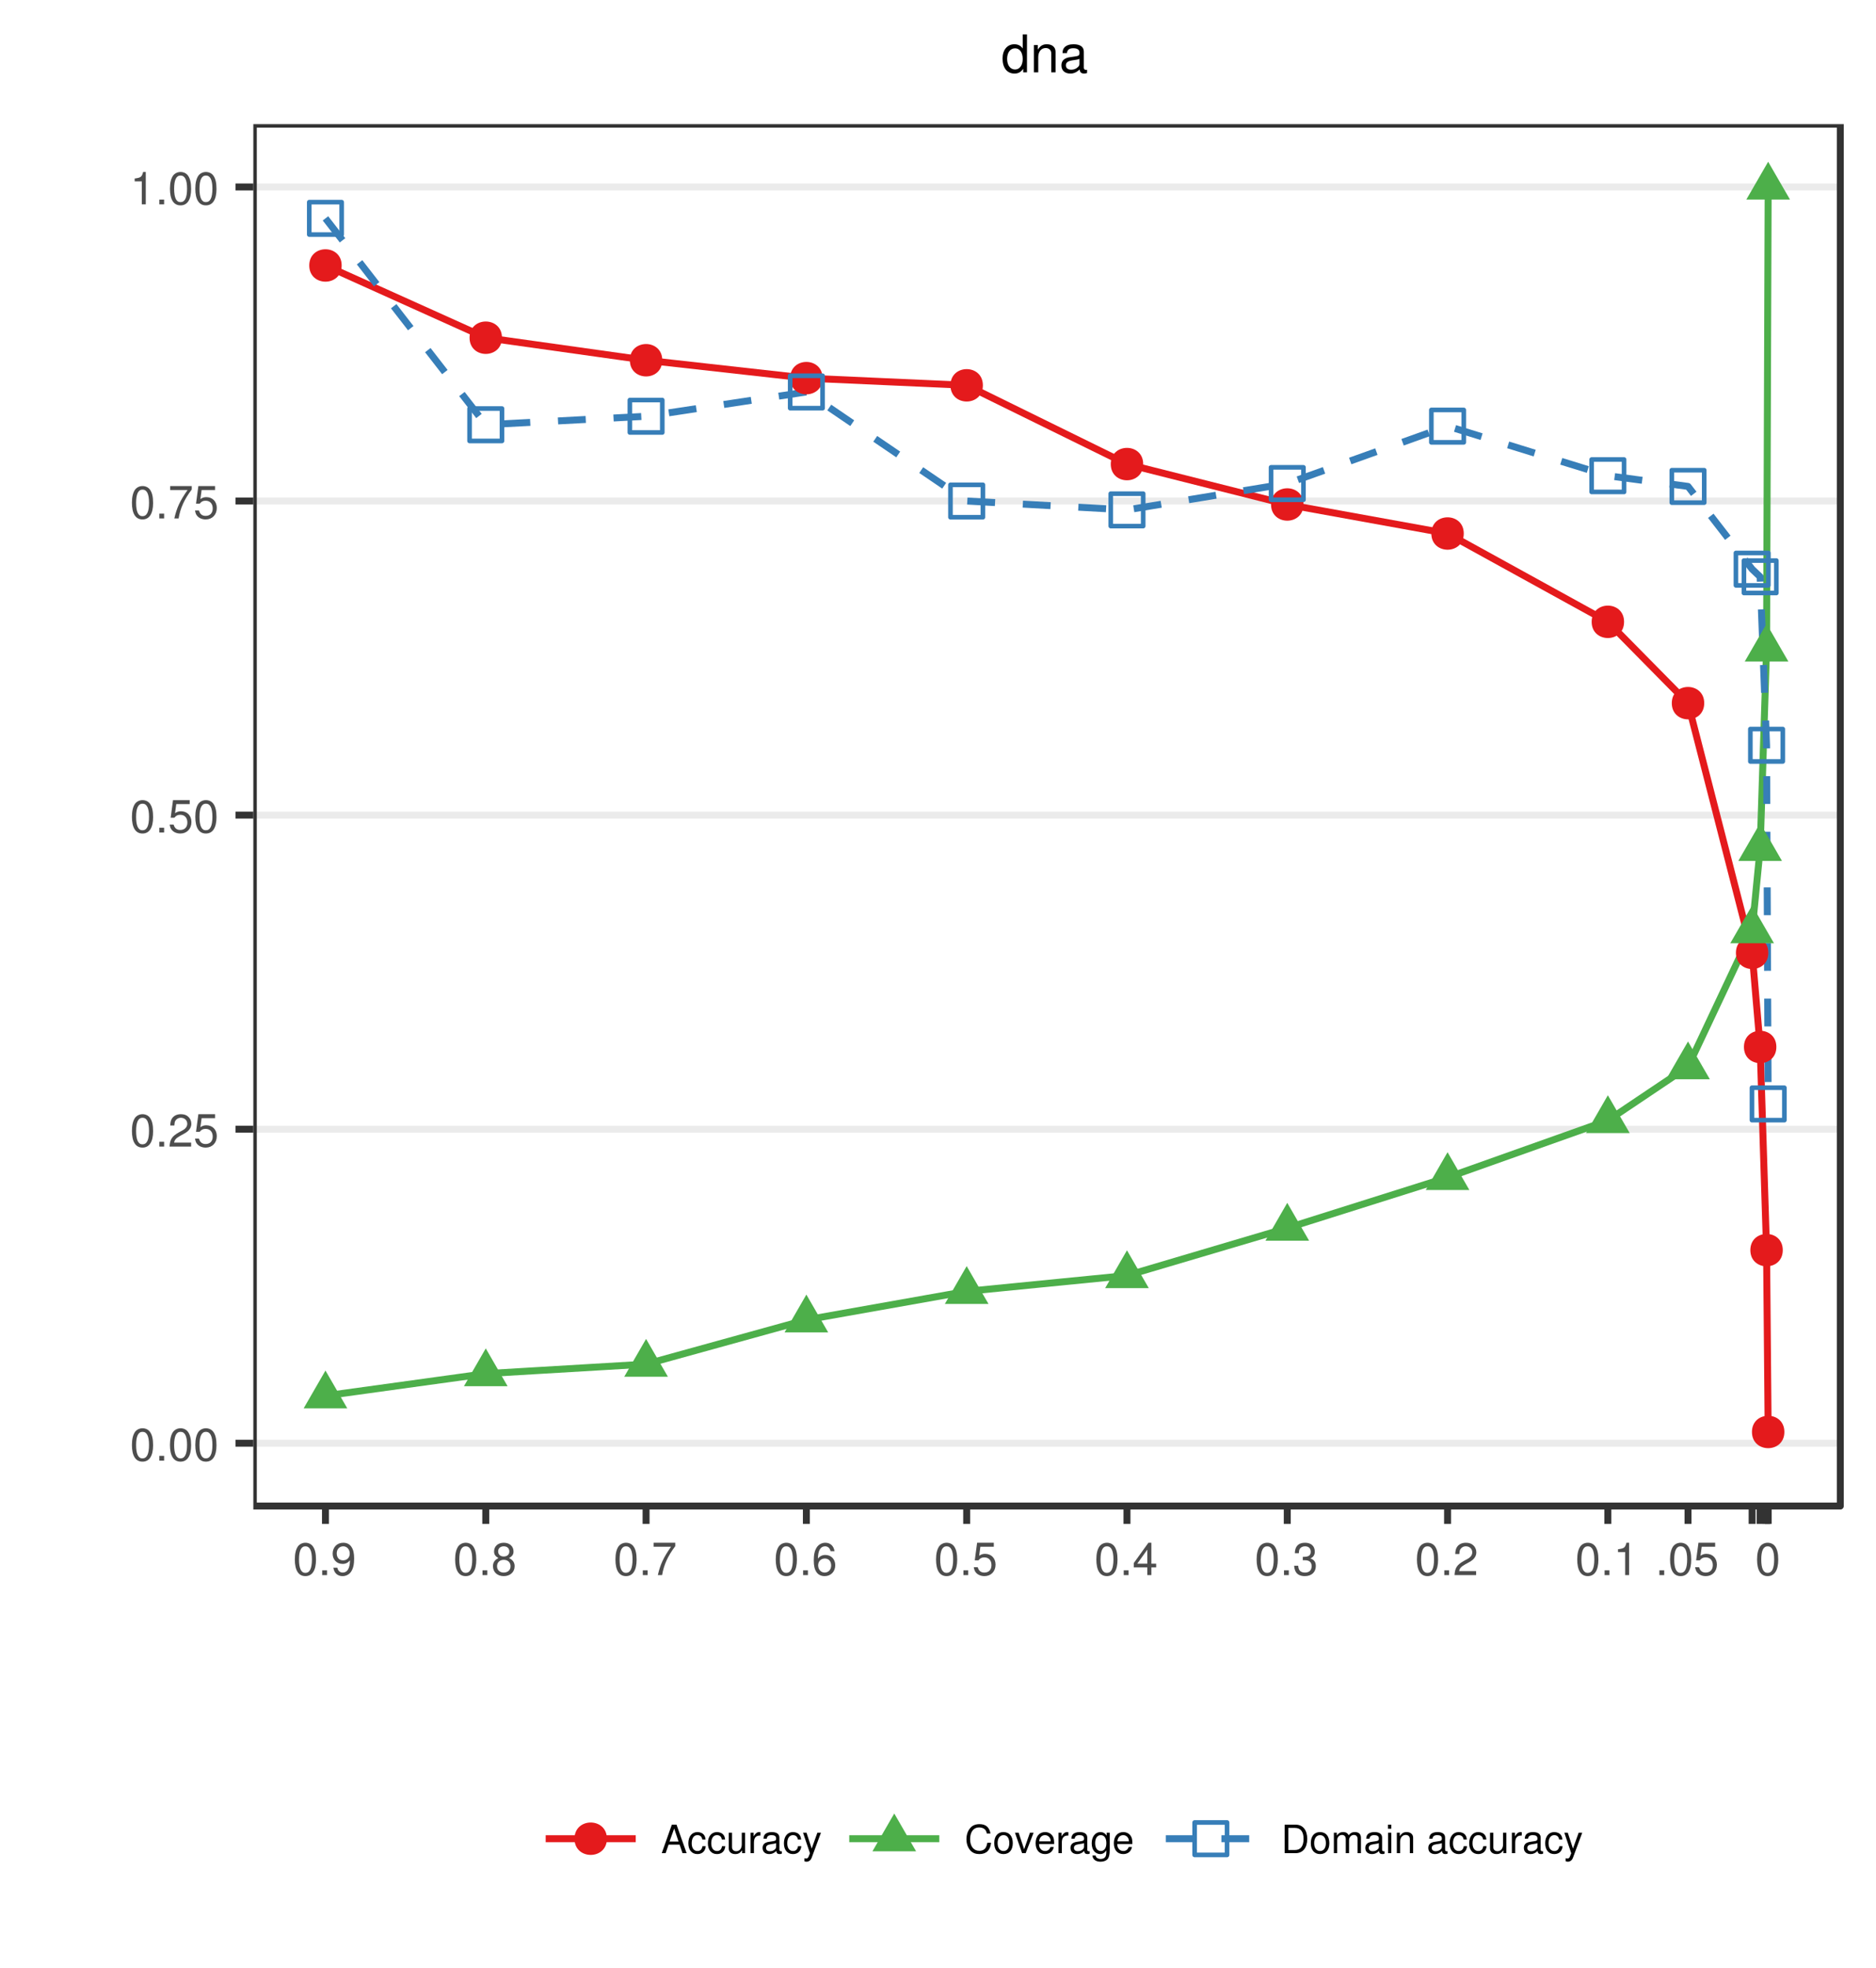<?xml version="1.0" encoding="UTF-8"?>
<svg xmlns="http://www.w3.org/2000/svg" xmlns:xlink="http://www.w3.org/1999/xlink" width="288pt" height="302pt" viewBox="0 0 288 302" version="1.1">
<defs>
<g>
<symbol overflow="visible" id="glyph0-0">
<path style="stroke:none;" d=""/>
</symbol>
<symbol overflow="visible" id="glyph0-1">
<path style="stroke:none;" d="M 1.922 -4.969 C 1.469 -4.969 1.047 -4.766 0.781 -4.422 C 0.469 -3.984 0.297 -3.312 0.297 -2.406 C 0.297 -0.734 0.859 0.156 1.922 0.156 C 2.969 0.156 3.547 -0.734 3.547 -2.359 C 3.547 -3.328 3.391 -3.969 3.062 -4.422 C 2.812 -4.766 2.391 -4.969 1.922 -4.969 Z M 1.922 -4.422 C 2.594 -4.422 2.922 -3.75 2.922 -2.422 C 2.922 -1.016 2.594 -0.344 1.906 -0.344 C 1.266 -0.344 0.938 -1.031 0.938 -2.391 C 0.938 -3.75 1.266 -4.422 1.922 -4.422 Z M 1.922 -4.422 "/>
</symbol>
<symbol overflow="visible" id="glyph0-2">
<path style="stroke:none;" d="M 1.344 -0.734 L 0.609 -0.734 L 0.609 0 L 1.344 0 Z M 1.344 -0.734 "/>
</symbol>
<symbol overflow="visible" id="glyph0-3">
<path style="stroke:none;" d="M 3.547 -0.609 L 0.938 -0.609 C 1 -1.016 1.219 -1.281 1.828 -1.625 L 2.531 -2.016 C 3.219 -2.391 3.578 -2.891 3.578 -3.5 C 3.578 -3.922 3.406 -4.312 3.109 -4.578 C 2.828 -4.844 2.453 -4.969 1.984 -4.969 C 1.359 -4.969 0.891 -4.734 0.609 -4.312 C 0.438 -4.047 0.359 -3.75 0.344 -3.234 L 0.969 -3.234 C 0.984 -3.578 1.031 -3.781 1.109 -3.938 C 1.281 -4.234 1.594 -4.422 1.969 -4.422 C 2.531 -4.422 2.953 -4.031 2.953 -3.5 C 2.953 -3.094 2.719 -2.766 2.281 -2.516 L 1.625 -2.156 C 0.594 -1.562 0.297 -1.094 0.234 0 L 3.547 0 Z M 3.547 -0.609 "/>
</symbol>
<symbol overflow="visible" id="glyph0-4">
<path style="stroke:none;" d="M 3.328 -4.969 L 0.766 -4.969 L 0.406 -2.266 L 0.969 -2.266 C 1.25 -2.609 1.484 -2.719 1.875 -2.719 C 2.547 -2.719 2.969 -2.266 2.969 -1.531 C 2.969 -0.812 2.547 -0.391 1.875 -0.391 C 1.344 -0.391 1.016 -0.656 0.859 -1.219 L 0.25 -1.219 C 0.328 -0.812 0.406 -0.609 0.547 -0.438 C 0.828 -0.062 1.328 0.156 1.891 0.156 C 2.891 0.156 3.594 -0.562 3.594 -1.609 C 3.594 -2.594 2.938 -3.266 1.984 -3.266 C 1.641 -3.266 1.359 -3.172 1.078 -2.969 L 1.266 -4.359 L 3.328 -4.359 Z M 3.328 -4.969 "/>
</symbol>
<symbol overflow="visible" id="glyph0-5">
<path style="stroke:none;" d="M 3.641 -4.969 L 0.328 -4.969 L 0.328 -4.359 L 3 -4.359 C 1.812 -2.672 1.344 -1.625 0.969 0 L 1.625 0 C 1.891 -1.594 2.516 -2.953 3.641 -4.438 Z M 3.641 -4.969 "/>
</symbol>
<symbol overflow="visible" id="glyph0-6">
<path style="stroke:none;" d="M 1.812 -3.531 L 1.812 0 L 2.422 0 L 2.422 -4.969 L 2.016 -4.969 C 1.812 -4.203 1.672 -4.094 0.719 -3.969 L 0.719 -3.531 Z M 1.812 -3.531 "/>
</symbol>
<symbol overflow="visible" id="glyph0-7">
<path style="stroke:none;" d="M 0.375 -1.141 C 0.484 -0.328 1.016 0.156 1.781 0.156 C 2.328 0.156 2.828 -0.109 3.109 -0.547 C 3.422 -1.031 3.562 -1.641 3.562 -2.547 C 3.562 -3.375 3.438 -3.906 3.141 -4.344 C 2.875 -4.75 2.438 -4.969 1.891 -4.969 C 0.938 -4.969 0.266 -4.266 0.266 -3.297 C 0.266 -2.359 0.891 -1.719 1.797 -1.719 C 2.266 -1.719 2.609 -1.891 2.922 -2.266 C 2.922 -1.062 2.531 -0.391 1.812 -0.391 C 1.391 -0.391 1.078 -0.656 0.984 -1.141 Z M 1.891 -4.422 C 2.453 -4.422 2.891 -3.953 2.891 -3.297 C 2.891 -2.688 2.469 -2.266 1.859 -2.266 C 1.266 -2.266 0.891 -2.672 0.891 -3.344 C 0.891 -3.969 1.312 -4.422 1.891 -4.422 Z M 1.891 -4.422 "/>
</symbol>
<symbol overflow="visible" id="glyph0-8">
<path style="stroke:none;" d="M 2.734 -2.609 C 3.25 -2.922 3.422 -3.172 3.422 -3.641 C 3.422 -4.422 2.812 -4.969 1.922 -4.969 C 1.047 -4.969 0.438 -4.422 0.438 -3.641 C 0.438 -3.172 0.609 -2.922 1.109 -2.609 C 0.531 -2.344 0.266 -1.922 0.266 -1.375 C 0.266 -0.469 0.938 0.156 1.922 0.156 C 2.906 0.156 3.594 -0.469 3.594 -1.375 C 3.594 -1.922 3.312 -2.344 2.734 -2.609 Z M 1.922 -4.422 C 2.453 -4.422 2.781 -4.109 2.781 -3.625 C 2.781 -3.156 2.438 -2.859 1.922 -2.859 C 1.406 -2.859 1.062 -3.156 1.062 -3.641 C 1.062 -4.109 1.406 -4.422 1.922 -4.422 Z M 1.922 -2.344 C 2.547 -2.344 2.969 -1.953 2.969 -1.359 C 2.969 -0.781 2.547 -0.391 1.906 -0.391 C 1.312 -0.391 0.891 -0.781 0.891 -1.359 C 0.891 -1.953 1.312 -2.344 1.922 -2.344 Z M 1.922 -2.344 "/>
</symbol>
<symbol overflow="visible" id="glyph0-9">
<path style="stroke:none;" d="M 3.484 -3.672 C 3.359 -4.484 2.828 -4.969 2.078 -4.969 C 1.531 -4.969 1.047 -4.703 0.75 -4.25 C 0.438 -3.766 0.297 -3.156 0.297 -2.266 C 0.297 -1.422 0.422 -0.891 0.719 -0.453 C 0.984 -0.062 1.422 0.156 1.969 0.156 C 2.906 0.156 3.594 -0.531 3.594 -1.516 C 3.594 -2.438 2.969 -3.094 2.078 -3.094 C 1.578 -3.094 1.203 -2.891 0.938 -2.531 C 0.938 -3.75 1.328 -4.422 2.031 -4.422 C 2.469 -4.422 2.766 -4.141 2.875 -3.672 Z M 2 -2.547 C 2.594 -2.547 2.969 -2.125 2.969 -1.469 C 2.969 -0.844 2.547 -0.391 1.969 -0.391 C 1.406 -0.391 0.969 -0.859 0.969 -1.5 C 0.969 -2.109 1.391 -2.547 2 -2.547 Z M 2 -2.547 "/>
</symbol>
<symbol overflow="visible" id="glyph0-10">
<path style="stroke:none;" d="M 2.281 -1.188 L 2.281 0 L 2.906 0 L 2.906 -1.188 L 3.641 -1.188 L 3.641 -1.75 L 2.906 -1.75 L 2.906 -4.969 L 2.453 -4.969 L 0.203 -1.844 L 0.203 -1.188 Z M 2.281 -1.75 L 0.734 -1.75 L 2.281 -3.906 Z M 2.281 -1.75 "/>
</symbol>
<symbol overflow="visible" id="glyph0-11">
<path style="stroke:none;" d="M 1.547 -2.281 L 1.891 -2.281 C 2.562 -2.281 2.906 -1.969 2.906 -1.375 C 2.906 -0.75 2.531 -0.391 1.891 -0.391 C 1.219 -0.391 0.875 -0.719 0.844 -1.438 L 0.219 -1.438 C 0.25 -1.047 0.328 -0.781 0.438 -0.562 C 0.688 -0.078 1.188 0.156 1.859 0.156 C 2.891 0.156 3.547 -0.453 3.547 -1.391 C 3.547 -2.016 3.297 -2.359 2.703 -2.562 C 3.156 -2.75 3.391 -3.094 3.391 -3.594 C 3.391 -4.453 2.828 -4.969 1.891 -4.969 C 0.875 -4.969 0.344 -4.422 0.328 -3.359 L 0.938 -3.359 C 0.953 -3.656 0.984 -3.828 1.062 -3.984 C 1.203 -4.25 1.5 -4.422 1.891 -4.422 C 2.438 -4.422 2.766 -4.109 2.766 -3.578 C 2.766 -3.234 2.641 -3.016 2.359 -2.906 C 2.203 -2.828 1.984 -2.812 1.547 -2.797 Z M 1.547 -2.281 "/>
</symbol>
<symbol overflow="visible" id="glyph1-0">
<path style="stroke:none;" d=""/>
</symbol>
<symbol overflow="visible" id="glyph1-1">
<path style="stroke:none;" d="M 2.844 -1.312 L 3.297 0 L 3.922 0 L 2.375 -4.375 L 1.656 -4.375 L 0.109 0 L 0.703 0 L 1.156 -1.312 Z M 2.688 -1.781 L 1.297 -1.781 L 2.016 -3.781 Z M 2.688 -1.781 "/>
</symbol>
<symbol overflow="visible" id="glyph1-2">
<path style="stroke:none;" d="M 2.828 -2.094 C 2.797 -2.391 2.734 -2.594 2.609 -2.766 C 2.406 -3.062 2.016 -3.234 1.578 -3.234 C 0.734 -3.234 0.188 -2.562 0.188 -1.516 C 0.188 -0.5 0.719 0.141 1.578 0.141 C 2.328 0.141 2.797 -0.312 2.859 -1.078 L 2.359 -1.078 C 2.281 -0.578 2.016 -0.328 1.594 -0.328 C 1.031 -0.328 0.703 -0.781 0.703 -1.516 C 0.703 -2.297 1.031 -2.766 1.578 -2.766 C 2 -2.766 2.266 -2.531 2.328 -2.094 Z M 2.828 -2.094 "/>
</symbol>
<symbol overflow="visible" id="glyph1-3">
<path style="stroke:none;" d="M 2.891 0 L 2.891 -3.141 L 2.391 -3.141 L 2.391 -1.359 C 2.391 -0.719 2.062 -0.297 1.531 -0.297 C 1.141 -0.297 0.891 -0.547 0.891 -0.922 L 0.891 -3.141 L 0.391 -3.141 L 0.391 -0.719 C 0.391 -0.203 0.781 0.141 1.391 0.141 C 1.859 0.141 2.141 -0.031 2.438 -0.438 L 2.438 0 Z M 2.891 0 "/>
</symbol>
<symbol overflow="visible" id="glyph1-4">
<path style="stroke:none;" d="M 0.406 -3.141 L 0.406 0 L 0.922 0 L 0.922 -1.625 C 0.922 -2.078 1.031 -2.375 1.266 -2.547 C 1.422 -2.656 1.578 -2.703 1.922 -2.703 L 1.922 -3.219 C 1.844 -3.234 1.797 -3.234 1.734 -3.234 C 1.406 -3.234 1.156 -3.047 0.875 -2.578 L 0.875 -3.141 Z M 0.406 -3.141 "/>
</symbol>
<symbol overflow="visible" id="glyph1-5">
<path style="stroke:none;" d="M 3.203 -0.297 C 3.156 -0.281 3.125 -0.281 3.109 -0.281 C 2.922 -0.281 2.828 -0.375 2.828 -0.531 L 2.828 -2.375 C 2.828 -2.938 2.422 -3.234 1.656 -3.234 C 1.188 -3.234 0.812 -3.109 0.609 -2.875 C 0.469 -2.703 0.406 -2.531 0.391 -2.219 L 0.891 -2.219 C 0.938 -2.594 1.156 -2.766 1.625 -2.766 C 2.078 -2.766 2.328 -2.609 2.328 -2.297 L 2.328 -2.172 C 2.328 -1.969 2.203 -1.875 1.812 -1.828 C 1.109 -1.734 1 -1.703 0.797 -1.625 C 0.438 -1.484 0.25 -1.203 0.25 -0.797 C 0.25 -0.219 0.641 0.141 1.281 0.141 C 1.688 0.141 2 0 2.359 -0.328 C 2.391 0 2.547 0.141 2.875 0.141 C 2.969 0.141 3.047 0.125 3.203 0.078 Z M 2.328 -0.984 C 2.328 -0.828 2.281 -0.719 2.141 -0.578 C 1.938 -0.391 1.688 -0.297 1.391 -0.297 C 1 -0.297 0.781 -0.484 0.781 -0.797 C 0.781 -1.141 1 -1.297 1.531 -1.375 C 2.062 -1.453 2.172 -1.469 2.328 -1.547 Z M 2.328 -0.984 "/>
</symbol>
<symbol overflow="visible" id="glyph1-6">
<path style="stroke:none;" d="M 2.328 -3.141 L 1.453 -0.703 L 0.656 -3.141 L 0.125 -3.141 L 1.188 0.016 L 0.984 0.516 C 0.906 0.734 0.797 0.812 0.594 0.812 C 0.516 0.812 0.438 0.797 0.328 0.781 L 0.328 1.234 C 0.422 1.281 0.531 1.312 0.656 1.312 C 0.828 1.312 1 1.25 1.125 1.156 C 1.281 1.047 1.375 0.906 1.469 0.656 L 2.875 -3.141 Z M 2.328 -3.141 "/>
</symbol>
<symbol overflow="visible" id="glyph1-7">
<path style="stroke:none;" d="M 3.969 -3.016 C 3.797 -3.984 3.25 -4.453 2.281 -4.453 C 1.703 -4.453 1.219 -4.266 0.906 -3.906 C 0.5 -3.469 0.281 -2.844 0.281 -2.141 C 0.281 -1.422 0.516 -0.797 0.922 -0.375 C 1.266 -0.031 1.688 0.141 2.266 0.141 C 3.328 0.141 3.938 -0.438 4.062 -1.594 L 3.484 -1.594 C 3.438 -1.297 3.375 -1.094 3.281 -0.922 C 3.109 -0.562 2.734 -0.359 2.266 -0.359 C 1.391 -0.359 0.844 -1.047 0.844 -2.141 C 0.844 -3.266 1.375 -3.953 2.219 -3.953 C 2.578 -3.953 2.906 -3.844 3.078 -3.672 C 3.25 -3.531 3.344 -3.344 3.406 -3.016 Z M 3.969 -3.016 "/>
</symbol>
<symbol overflow="visible" id="glyph1-8">
<path style="stroke:none;" d="M 1.625 -3.234 C 0.75 -3.234 0.219 -2.609 0.219 -1.547 C 0.219 -0.484 0.75 0.141 1.641 0.141 C 2.516 0.141 3.062 -0.484 3.062 -1.531 C 3.062 -2.609 2.531 -3.234 1.625 -3.234 Z M 1.641 -2.766 C 2.203 -2.766 2.531 -2.312 2.531 -1.531 C 2.531 -0.797 2.188 -0.328 1.641 -0.328 C 1.078 -0.328 0.734 -0.781 0.734 -1.547 C 0.734 -2.297 1.078 -2.766 1.641 -2.766 Z M 1.641 -2.766 "/>
</symbol>
<symbol overflow="visible" id="glyph1-9">
<path style="stroke:none;" d="M 1.703 0 L 2.922 -3.141 L 2.359 -3.141 L 1.469 -0.594 L 0.625 -3.141 L 0.062 -3.141 L 1.156 0 Z M 1.703 0 "/>
</symbol>
<symbol overflow="visible" id="glyph1-10">
<path style="stroke:none;" d="M 3.078 -1.406 C 3.078 -1.891 3.047 -2.172 2.953 -2.406 C 2.75 -2.922 2.266 -3.234 1.688 -3.234 C 0.797 -3.234 0.234 -2.562 0.234 -1.531 C 0.234 -0.5 0.781 0.141 1.672 0.141 C 2.391 0.141 2.891 -0.266 3.016 -0.953 L 2.516 -0.953 C 2.375 -0.547 2.094 -0.328 1.688 -0.328 C 1.375 -0.328 1.094 -0.469 0.938 -0.734 C 0.812 -0.906 0.766 -1.094 0.766 -1.406 Z M 0.781 -1.812 C 0.812 -2.391 1.172 -2.766 1.672 -2.766 C 2.172 -2.766 2.547 -2.359 2.547 -1.844 C 2.547 -1.844 2.547 -1.828 2.531 -1.812 Z M 0.781 -1.812 "/>
</symbol>
<symbol overflow="visible" id="glyph1-11">
<path style="stroke:none;" d="M 2.469 -3.141 L 2.469 -2.688 C 2.219 -3.062 1.906 -3.234 1.516 -3.234 C 0.719 -3.234 0.172 -2.531 0.172 -1.516 C 0.172 -1 0.312 -0.578 0.562 -0.281 C 0.797 -0.016 1.141 0.141 1.469 0.141 C 1.859 0.141 2.141 -0.031 2.422 -0.422 L 2.422 -0.266 C 2.422 0.156 2.375 0.422 2.25 0.594 C 2.109 0.781 1.859 0.891 1.547 0.891 C 1.312 0.891 1.109 0.828 0.984 0.719 C 0.859 0.625 0.812 0.547 0.781 0.359 L 0.281 0.359 C 0.328 0.953 0.797 1.312 1.531 1.312 C 2 1.312 2.406 1.156 2.609 0.906 C 2.844 0.625 2.938 0.219 2.938 -0.516 L 2.938 -3.141 Z M 1.562 -2.766 C 2.109 -2.766 2.422 -2.312 2.422 -1.531 C 2.422 -0.781 2.094 -0.328 1.578 -0.328 C 1.031 -0.328 0.703 -0.781 0.703 -1.547 C 0.703 -2.297 1.031 -2.766 1.562 -2.766 Z M 1.562 -2.766 "/>
</symbol>
<symbol overflow="visible" id="glyph1-12">
<path style="stroke:none;" d="M 0.531 0 L 2.219 0 C 3.328 0 4 -0.828 4 -2.188 C 4 -3.547 3.328 -4.375 2.219 -4.375 L 0.531 -4.375 Z M 1.094 -0.484 L 1.094 -3.875 L 2.125 -3.875 C 2.984 -3.875 3.438 -3.297 3.438 -2.188 C 3.438 -1.078 2.984 -0.484 2.125 -0.484 Z M 1.094 -0.484 "/>
</symbol>
<symbol overflow="visible" id="glyph1-13">
<path style="stroke:none;" d="M 0.422 -3.141 L 0.422 0 L 0.922 0 L 0.922 -1.969 C 0.922 -2.438 1.25 -2.797 1.656 -2.797 C 2.031 -2.797 2.25 -2.562 2.25 -2.172 L 2.25 0 L 2.75 0 L 2.75 -1.969 C 2.75 -2.438 3.078 -2.797 3.484 -2.797 C 3.859 -2.797 4.062 -2.562 4.062 -2.172 L 4.062 0 L 4.578 0 L 4.578 -2.359 C 4.578 -2.922 4.25 -3.234 3.656 -3.234 C 3.234 -3.234 2.984 -3.109 2.688 -2.75 C 2.516 -3.094 2.25 -3.234 1.844 -3.234 C 1.422 -3.234 1.156 -3.078 0.875 -2.703 L 0.875 -3.141 Z M 0.422 -3.141 "/>
</symbol>
<symbol overflow="visible" id="glyph1-14">
<path style="stroke:none;" d="M 0.906 -3.141 L 0.406 -3.141 L 0.406 0 L 0.906 0 Z M 0.906 -4.375 L 0.391 -4.375 L 0.391 -3.75 L 0.906 -3.75 Z M 0.906 -4.375 "/>
</symbol>
<symbol overflow="visible" id="glyph1-15">
<path style="stroke:none;" d="M 0.422 -3.141 L 0.422 0 L 0.922 0 L 0.922 -1.734 C 0.922 -2.375 1.266 -2.797 1.781 -2.797 C 2.172 -2.797 2.422 -2.562 2.422 -2.172 L 2.422 0 L 2.922 0 L 2.922 -2.375 C 2.922 -2.891 2.531 -3.234 1.922 -3.234 C 1.453 -3.234 1.156 -3.047 0.875 -2.609 L 0.875 -3.141 Z M 0.422 -3.141 "/>
</symbol>
<symbol overflow="visible" id="glyph1-16">
<path style="stroke:none;" d=""/>
</symbol>
<symbol overflow="visible" id="glyph2-0">
<path style="stroke:none;" d=""/>
</symbol>
<symbol overflow="visible" id="glyph2-1">
<path style="stroke:none;" d="M 3.953 -5.828 L 3.297 -5.828 L 3.297 -3.656 C 3.016 -4.094 2.562 -4.312 2.016 -4.312 C 0.922 -4.312 0.203 -3.438 0.203 -2.109 C 0.203 -0.688 0.906 0.188 2.031 0.188 C 2.609 0.188 3.016 -0.031 3.375 -0.547 L 3.375 0 L 3.953 0 Z M 2.125 -3.688 C 2.844 -3.688 3.297 -3.047 3.297 -2.047 C 3.297 -1.078 2.828 -0.438 2.125 -0.438 C 1.391 -0.438 0.906 -1.094 0.906 -2.062 C 0.906 -3.047 1.391 -3.688 2.125 -3.688 Z M 2.125 -3.688 "/>
</symbol>
<symbol overflow="visible" id="glyph2-2">
<path style="stroke:none;" d="M 0.562 -4.188 L 0.562 0 L 1.234 0 L 1.234 -2.312 C 1.234 -3.172 1.688 -3.734 2.375 -3.734 C 2.891 -3.734 3.234 -3.406 3.234 -2.906 L 3.234 0 L 3.891 0 L 3.891 -3.172 C 3.891 -3.859 3.375 -4.312 2.562 -4.312 C 1.938 -4.312 1.547 -4.078 1.172 -3.484 L 1.172 -4.188 Z M 0.562 -4.188 "/>
</symbol>
<symbol overflow="visible" id="glyph2-3">
<path style="stroke:none;" d="M 4.281 -0.391 C 4.203 -0.375 4.172 -0.375 4.141 -0.375 C 3.906 -0.375 3.781 -0.5 3.781 -0.703 L 3.781 -3.172 C 3.781 -3.906 3.234 -4.312 2.203 -4.312 C 1.594 -4.312 1.094 -4.141 0.812 -3.828 C 0.609 -3.609 0.531 -3.375 0.516 -2.953 L 1.188 -2.953 C 1.25 -3.469 1.547 -3.703 2.172 -3.703 C 2.781 -3.703 3.109 -3.469 3.109 -3.078 L 3.109 -2.891 C 3.109 -2.609 2.938 -2.5 2.422 -2.438 C 1.469 -2.312 1.328 -2.281 1.078 -2.172 C 0.578 -1.969 0.344 -1.594 0.344 -1.062 C 0.344 -0.297 0.859 0.188 1.719 0.188 C 2.234 0.188 2.656 0 3.141 -0.438 C 3.188 -0.016 3.391 0.188 3.828 0.188 C 3.953 0.188 4.062 0.172 4.281 0.109 Z M 3.109 -1.312 C 3.109 -1.094 3.047 -0.953 2.844 -0.781 C 2.578 -0.531 2.25 -0.406 1.859 -0.406 C 1.344 -0.406 1.031 -0.641 1.031 -1.078 C 1.031 -1.516 1.328 -1.734 2.047 -1.844 C 2.75 -1.938 2.891 -1.969 3.109 -2.078 Z M 3.109 -1.312 "/>
</symbol>
</g>
<clipPath id="clip1">
  <path d="M 38.891 19.055 L 283 19.055 L 283 232 L 38.891 232 Z M 38.891 19.055 "/>
</clipPath>
<clipPath id="clip2">
  <path d="M 38.891 220 L 283.52 220 L 283.52 223 L 38.891 223 Z M 38.891 220 "/>
</clipPath>
<clipPath id="clip3">
  <path d="M 38.891 172 L 283.52 172 L 283.52 174 L 38.891 174 Z M 38.891 172 "/>
</clipPath>
<clipPath id="clip4">
  <path d="M 38.891 124 L 283.52 124 L 283.52 126 L 38.891 126 Z M 38.891 124 "/>
</clipPath>
<clipPath id="clip5">
  <path d="M 38.891 76 L 283.52 76 L 283.52 78 L 38.891 78 Z M 38.891 76 "/>
</clipPath>
<clipPath id="clip6">
  <path d="M 38.891 28 L 283.52 28 L 283.52 30 L 38.891 30 Z M 38.891 28 "/>
</clipPath>
<clipPath id="clip7">
  <path d="M 38.891 19.055 L 283.52 19.055 L 283.52 232 L 38.891 232 Z M 38.891 19.055 "/>
</clipPath>
</defs>
<g id="surface2421">
<rect x="0" y="0" width="288" height="302" style="fill:rgb(100%,100%,100%);fill-opacity:1;stroke:none;"/>
<rect x="0" y="0" width="288" height="302" style="fill:rgb(100%,100%,100%);fill-opacity:1;stroke:none;"/>
<path style="fill:none;stroke-width:1.067;stroke-linecap:round;stroke-linejoin:round;stroke:rgb(100%,100%,100%);stroke-opacity:1;stroke-miterlimit:10;" d="M 0 302 L 288 302 L 288 0 L 0 0 Z M 0 302 "/>
<g clip-path="url(#clip1)" clip-rule="nonzero">
<path style=" stroke:none;fill-rule:nonzero;fill:rgb(100%,100%,100%);fill-opacity:1;" d="M 38.891 231.152 L 282.52 231.152 L 282.52 19.055 L 38.891 19.055 Z M 38.891 231.152 "/>
</g>
<g clip-path="url(#clip2)" clip-rule="nonzero">
<path style="fill:none;stroke-width:1.067;stroke-linecap:butt;stroke-linejoin:round;stroke:rgb(92.157%,92.157%,92.157%);stroke-opacity:1;stroke-miterlimit:10;" d="M 38.891 221.512 L 282.52 221.512 "/>
</g>
<g clip-path="url(#clip3)" clip-rule="nonzero">
<path style="fill:none;stroke-width:1.067;stroke-linecap:butt;stroke-linejoin:round;stroke:rgb(92.157%,92.157%,92.157%);stroke-opacity:1;stroke-miterlimit:10;" d="M 38.891 173.309 L 282.52 173.309 "/>
</g>
<g clip-path="url(#clip4)" clip-rule="nonzero">
<path style="fill:none;stroke-width:1.067;stroke-linecap:butt;stroke-linejoin:round;stroke:rgb(92.157%,92.157%,92.157%);stroke-opacity:1;stroke-miterlimit:10;" d="M 38.891 125.105 L 282.52 125.105 "/>
</g>
<g clip-path="url(#clip5)" clip-rule="nonzero">
<path style="fill:none;stroke-width:1.067;stroke-linecap:butt;stroke-linejoin:round;stroke:rgb(92.157%,92.157%,92.157%);stroke-opacity:1;stroke-miterlimit:10;" d="M 38.891 76.898 L 282.52 76.898 "/>
</g>
<g clip-path="url(#clip6)" clip-rule="nonzero">
<path style="fill:none;stroke-width:1.067;stroke-linecap:butt;stroke-linejoin:round;stroke:rgb(92.157%,92.157%,92.157%);stroke-opacity:1;stroke-miterlimit:10;" d="M 38.891 28.695 L 282.52 28.695 "/>
</g>
<path style="fill:none;stroke-width:1.067;stroke-linecap:butt;stroke-linejoin:round;stroke:rgb(89.412%,10.196%,10.98%);stroke-opacity:1;stroke-miterlimit:1;" d="M 49.965 40.746 L 74.574 51.832 L 99.184 55.289 L 123.793 58.039 L 148.402 59.141 L 173.012 71.23 L 197.617 77.43 L 222.227 81.887 L 246.836 95.441 L 259.141 107.922 L 268.984 146.242 L 270.215 160.691 L 271.199 191.875 L 271.445 219.781 "/>
<path style="fill:none;stroke-width:1.067;stroke-linecap:butt;stroke-linejoin:round;stroke:rgb(30.196%,68.627%,29.02%);stroke-opacity:1;stroke-miterlimit:1;" d="M 49.965 214.227 L 74.574 210.828 L 99.184 209.371 L 123.793 202.57 L 148.402 198.199 L 173.012 195.77 L 197.617 188.484 L 222.227 180.715 L 246.836 171.973 L 259.141 163.715 L 268.984 142.832 L 270.215 130.203 L 271.199 99.605 L 271.445 28.695 "/>
<path style="fill:none;stroke-width:1.067;stroke-linecap:butt;stroke-linejoin:round;stroke:rgb(21.569%,49.412%,72.157%);stroke-opacity:1;stroke-dasharray:4.268,4.268;stroke-miterlimit:1;" d="M 49.965 33.516 L 74.574 65.191 L 99.184 63.891 L 123.793 60.16 L 148.402 76.898 L 173.012 78.258 L 197.617 74.215 L 222.227 65.406 L 246.836 73.016 L 259.141 74.656 L 268.984 87.359 L 270.215 88.527 L 271.199 114.383 L 271.445 169.438 "/>
<path style=" stroke:none;fill-rule:nonzero;fill:rgb(89.412%,10.196%,10.98%);fill-opacity:1;" d="M 52.453 40.746 C 52.453 44.062 47.477 44.062 47.477 40.746 C 47.477 37.43 52.453 37.43 52.453 40.746 "/>
<path style=" stroke:none;fill-rule:nonzero;fill:rgb(89.412%,10.196%,10.98%);fill-opacity:1;" d="M 77.062 51.832 C 77.062 55.152 72.086 55.152 72.086 51.832 C 72.086 48.516 77.062 48.516 77.062 51.832 "/>
<path style=" stroke:none;fill-rule:nonzero;fill:rgb(89.412%,10.196%,10.98%);fill-opacity:1;" d="M 101.672 55.289 C 101.672 58.609 96.695 58.609 96.695 55.289 C 96.695 51.973 101.672 51.973 101.672 55.289 "/>
<path style=" stroke:none;fill-rule:nonzero;fill:rgb(89.412%,10.196%,10.98%);fill-opacity:1;" d="M 126.281 58.039 C 126.281 61.355 121.305 61.355 121.305 58.039 C 121.305 54.719 126.281 54.719 126.281 58.039 "/>
<path style=" stroke:none;fill-rule:nonzero;fill:rgb(89.412%,10.196%,10.98%);fill-opacity:1;" d="M 150.891 59.141 C 150.891 62.457 145.914 62.457 145.914 59.141 C 145.914 55.824 150.891 55.824 150.891 59.141 "/>
<path style=" stroke:none;fill-rule:nonzero;fill:rgb(89.412%,10.196%,10.98%);fill-opacity:1;" d="M 175.5 71.23 C 175.5 74.547 170.523 74.547 170.523 71.23 C 170.523 67.91 175.5 67.91 175.5 71.23 "/>
<path style=" stroke:none;fill-rule:nonzero;fill:rgb(89.412%,10.196%,10.98%);fill-opacity:1;" d="M 200.109 77.43 C 200.109 80.746 195.129 80.746 195.129 77.43 C 195.129 74.113 200.109 74.113 200.109 77.43 "/>
<path style=" stroke:none;fill-rule:nonzero;fill:rgb(89.412%,10.196%,10.98%);fill-opacity:1;" d="M 224.715 81.887 C 224.715 85.203 219.738 85.203 219.738 81.887 C 219.738 78.57 224.715 78.57 224.715 81.887 "/>
<path style=" stroke:none;fill-rule:nonzero;fill:rgb(89.412%,10.196%,10.98%);fill-opacity:1;" d="M 249.324 95.441 C 249.324 98.758 244.348 98.758 244.348 95.441 C 244.348 92.121 249.324 92.121 249.324 95.441 "/>
<path style=" stroke:none;fill-rule:nonzero;fill:rgb(89.412%,10.196%,10.98%);fill-opacity:1;" d="M 261.629 107.922 C 261.629 111.238 256.652 111.238 256.652 107.922 C 256.652 104.605 261.629 104.605 261.629 107.922 "/>
<path style=" stroke:none;fill-rule:nonzero;fill:rgb(89.412%,10.196%,10.98%);fill-opacity:1;" d="M 271.473 146.242 C 271.473 149.562 266.496 149.562 266.496 146.242 C 266.496 142.926 271.473 142.926 271.473 146.242 "/>
<path style=" stroke:none;fill-rule:nonzero;fill:rgb(89.412%,10.196%,10.98%);fill-opacity:1;" d="M 272.703 160.691 C 272.703 164.008 267.727 164.008 267.727 160.691 C 267.727 157.371 272.703 157.371 272.703 160.691 "/>
<path style=" stroke:none;fill-rule:nonzero;fill:rgb(89.412%,10.196%,10.98%);fill-opacity:1;" d="M 273.688 191.875 C 273.688 195.191 268.711 195.191 268.711 191.875 C 268.711 188.559 273.688 188.559 273.688 191.875 "/>
<path style=" stroke:none;fill-rule:nonzero;fill:rgb(89.412%,10.196%,10.98%);fill-opacity:1;" d="M 273.934 219.781 C 273.934 223.102 268.957 223.102 268.957 219.781 C 268.957 216.465 273.934 216.465 273.934 219.781 "/>
<path style=" stroke:none;fill-rule:nonzero;fill:rgb(30.196%,68.627%,29.02%);fill-opacity:1;" d="M 49.965 210.355 L 53.316 216.16 L 46.613 216.16 Z M 49.965 210.355 "/>
<path style=" stroke:none;fill-rule:nonzero;fill:rgb(30.196%,68.627%,29.02%);fill-opacity:1;" d="M 74.574 206.957 L 77.926 212.762 L 71.223 212.762 Z M 74.574 206.957 "/>
<path style=" stroke:none;fill-rule:nonzero;fill:rgb(30.196%,68.627%,29.02%);fill-opacity:1;" d="M 99.184 205.5 L 102.535 211.305 L 95.832 211.305 Z M 99.184 205.5 "/>
<path style=" stroke:none;fill-rule:nonzero;fill:rgb(30.196%,68.627%,29.02%);fill-opacity:1;" d="M 123.793 198.699 L 127.145 204.504 L 120.441 204.504 Z M 123.793 198.699 "/>
<path style=" stroke:none;fill-rule:nonzero;fill:rgb(30.196%,68.627%,29.02%);fill-opacity:1;" d="M 148.402 194.328 L 151.754 200.133 L 145.051 200.133 Z M 148.402 194.328 "/>
<path style=" stroke:none;fill-rule:nonzero;fill:rgb(30.196%,68.627%,29.02%);fill-opacity:1;" d="M 173.012 191.902 L 176.359 197.707 L 169.66 197.707 Z M 173.012 191.902 "/>
<path style=" stroke:none;fill-rule:nonzero;fill:rgb(30.196%,68.627%,29.02%);fill-opacity:1;" d="M 197.617 184.617 L 200.969 190.422 L 194.27 190.422 Z M 197.617 184.617 "/>
<path style=" stroke:none;fill-rule:nonzero;fill:rgb(30.196%,68.627%,29.02%);fill-opacity:1;" d="M 222.227 176.844 L 225.578 182.648 L 218.879 182.648 Z M 222.227 176.844 "/>
<path style=" stroke:none;fill-rule:nonzero;fill:rgb(30.196%,68.627%,29.02%);fill-opacity:1;" d="M 246.836 168.102 L 250.188 173.906 L 243.484 173.906 Z M 246.836 168.102 "/>
<path style=" stroke:none;fill-rule:nonzero;fill:rgb(30.196%,68.627%,29.02%);fill-opacity:1;" d="M 259.141 159.848 L 262.492 165.648 L 255.789 165.648 Z M 259.141 159.848 "/>
<path style=" stroke:none;fill-rule:nonzero;fill:rgb(30.196%,68.627%,29.02%);fill-opacity:1;" d="M 268.984 138.961 L 272.336 144.766 L 265.633 144.766 Z M 268.984 138.961 "/>
<path style=" stroke:none;fill-rule:nonzero;fill:rgb(30.196%,68.627%,29.02%);fill-opacity:1;" d="M 270.215 126.332 L 273.566 132.137 L 266.863 132.137 Z M 270.215 126.332 "/>
<path style=" stroke:none;fill-rule:nonzero;fill:rgb(30.196%,68.627%,29.02%);fill-opacity:1;" d="M 271.199 95.734 L 274.551 101.539 L 267.848 101.539 Z M 271.199 95.734 "/>
<path style=" stroke:none;fill-rule:nonzero;fill:rgb(30.196%,68.627%,29.02%);fill-opacity:1;" d="M 271.445 24.824 L 274.797 30.629 L 268.094 30.629 Z M 271.445 24.824 "/>
<path style="fill:none;stroke-width:0.709;stroke-linecap:round;stroke-linejoin:round;stroke:rgb(21.569%,49.412%,72.157%);stroke-opacity:1;stroke-miterlimit:10;" d="M 47.477 36.004 L 52.453 36.004 L 52.453 31.027 L 47.477 31.027 Z M 47.477 36.004 "/>
<path style="fill:none;stroke-width:0.709;stroke-linecap:round;stroke-linejoin:round;stroke:rgb(21.569%,49.412%,72.157%);stroke-opacity:1;stroke-miterlimit:10;" d="M 72.086 67.68 L 77.062 67.68 L 77.062 62.703 L 72.086 62.703 Z M 72.086 67.68 "/>
<path style="fill:none;stroke-width:0.709;stroke-linecap:round;stroke-linejoin:round;stroke:rgb(21.569%,49.412%,72.157%);stroke-opacity:1;stroke-miterlimit:10;" d="M 96.695 66.379 L 101.672 66.379 L 101.672 61.402 L 96.695 61.402 Z M 96.695 66.379 "/>
<path style="fill:none;stroke-width:0.709;stroke-linecap:round;stroke-linejoin:round;stroke:rgb(21.569%,49.412%,72.157%);stroke-opacity:1;stroke-miterlimit:10;" d="M 121.305 62.648 L 126.281 62.648 L 126.281 57.672 L 121.305 57.672 Z M 121.305 62.648 "/>
<path style="fill:none;stroke-width:0.709;stroke-linecap:round;stroke-linejoin:round;stroke:rgb(21.569%,49.412%,72.157%);stroke-opacity:1;stroke-miterlimit:10;" d="M 145.914 79.387 L 150.891 79.387 L 150.891 74.41 L 145.914 74.41 Z M 145.914 79.387 "/>
<path style="fill:none;stroke-width:0.709;stroke-linecap:round;stroke-linejoin:round;stroke:rgb(21.569%,49.412%,72.157%);stroke-opacity:1;stroke-miterlimit:10;" d="M 170.523 80.746 L 175.5 80.746 L 175.5 75.77 L 170.523 75.77 Z M 170.523 80.746 "/>
<path style="fill:none;stroke-width:0.709;stroke-linecap:round;stroke-linejoin:round;stroke:rgb(21.569%,49.412%,72.157%);stroke-opacity:1;stroke-miterlimit:10;" d="M 195.129 76.703 L 200.105 76.703 L 200.105 71.727 L 195.129 71.727 Z M 195.129 76.703 "/>
<path style="fill:none;stroke-width:0.709;stroke-linecap:round;stroke-linejoin:round;stroke:rgb(21.569%,49.412%,72.157%);stroke-opacity:1;stroke-miterlimit:10;" d="M 219.738 67.895 L 224.715 67.895 L 224.715 62.918 L 219.738 62.918 Z M 219.738 67.895 "/>
<path style="fill:none;stroke-width:0.709;stroke-linecap:round;stroke-linejoin:round;stroke:rgb(21.569%,49.412%,72.157%);stroke-opacity:1;stroke-miterlimit:10;" d="M 244.348 75.504 L 249.324 75.504 L 249.324 70.527 L 244.348 70.527 Z M 244.348 75.504 "/>
<path style="fill:none;stroke-width:0.709;stroke-linecap:round;stroke-linejoin:round;stroke:rgb(21.569%,49.412%,72.157%);stroke-opacity:1;stroke-miterlimit:10;" d="M 256.652 77.145 L 261.629 77.145 L 261.629 72.168 L 256.652 72.168 Z M 256.652 77.145 "/>
<path style="fill:none;stroke-width:0.709;stroke-linecap:round;stroke-linejoin:round;stroke:rgb(21.569%,49.412%,72.157%);stroke-opacity:1;stroke-miterlimit:10;" d="M 266.496 89.848 L 271.473 89.848 L 271.473 84.871 L 266.496 84.871 Z M 266.496 89.848 "/>
<path style="fill:none;stroke-width:0.709;stroke-linecap:round;stroke-linejoin:round;stroke:rgb(21.569%,49.412%,72.157%);stroke-opacity:1;stroke-miterlimit:10;" d="M 267.727 91.016 L 272.703 91.016 L 272.703 86.039 L 267.727 86.039 Z M 267.727 91.016 "/>
<path style="fill:none;stroke-width:0.709;stroke-linecap:round;stroke-linejoin:round;stroke:rgb(21.569%,49.412%,72.157%);stroke-opacity:1;stroke-miterlimit:10;" d="M 268.711 116.871 L 273.688 116.871 L 273.688 111.895 L 268.711 111.895 Z M 268.711 116.871 "/>
<path style="fill:none;stroke-width:0.709;stroke-linecap:round;stroke-linejoin:round;stroke:rgb(21.569%,49.412%,72.157%);stroke-opacity:1;stroke-miterlimit:10;" d="M 268.957 171.926 L 273.934 171.926 L 273.934 166.949 L 268.957 166.949 Z M 268.957 171.926 "/>
<g clip-path="url(#clip7)" clip-rule="nonzero">
<path style="fill:none;stroke-width:1.067;stroke-linecap:round;stroke-linejoin:round;stroke:rgb(20%,20%,20%);stroke-opacity:1;stroke-miterlimit:10;" d="M 38.891 231.152 L 282.52 231.152 L 282.52 19.055 L 38.891 19.055 Z M 38.891 231.152 "/>
</g>
<g style="fill:rgb(30.196%,30.196%,30.196%);fill-opacity:1;">
  <use xlink:href="#glyph0-1" x="19.957" y="224.183"/>
  <use xlink:href="#glyph0-2" x="23.849" y="224.183"/>
  <use xlink:href="#glyph0-1" x="25.795" y="224.183"/>
  <use xlink:href="#glyph0-1" x="29.687" y="224.183"/>
</g>
<g style="fill:rgb(30.196%,30.196%,30.196%);fill-opacity:1;">
  <use xlink:href="#glyph0-1" x="19.957" y="175.979"/>
  <use xlink:href="#glyph0-2" x="23.849" y="175.979"/>
  <use xlink:href="#glyph0-3" x="25.795" y="175.979"/>
  <use xlink:href="#glyph0-4" x="29.687" y="175.979"/>
</g>
<g style="fill:rgb(30.196%,30.196%,30.196%);fill-opacity:1;">
  <use xlink:href="#glyph0-1" x="19.957" y="127.776"/>
  <use xlink:href="#glyph0-2" x="23.849" y="127.776"/>
  <use xlink:href="#glyph0-4" x="25.795" y="127.776"/>
  <use xlink:href="#glyph0-1" x="29.687" y="127.776"/>
</g>
<g style="fill:rgb(30.196%,30.196%,30.196%);fill-opacity:1;">
  <use xlink:href="#glyph0-1" x="19.957" y="79.569"/>
  <use xlink:href="#glyph0-2" x="23.849" y="79.569"/>
  <use xlink:href="#glyph0-5" x="25.795" y="79.569"/>
  <use xlink:href="#glyph0-4" x="29.687" y="79.569"/>
</g>
<g style="fill:rgb(30.196%,30.196%,30.196%);fill-opacity:1;">
  <use xlink:href="#glyph0-6" x="19.957" y="31.366"/>
  <use xlink:href="#glyph0-2" x="23.849" y="31.366"/>
  <use xlink:href="#glyph0-1" x="25.795" y="31.366"/>
  <use xlink:href="#glyph0-1" x="29.687" y="31.366"/>
</g>
<path style="fill:none;stroke-width:1.067;stroke-linecap:butt;stroke-linejoin:round;stroke:rgb(20%,20%,20%);stroke-opacity:1;stroke-miterlimit:10;" d="M 36.152 221.512 L 38.891 221.512 "/>
<path style="fill:none;stroke-width:1.067;stroke-linecap:butt;stroke-linejoin:round;stroke:rgb(20%,20%,20%);stroke-opacity:1;stroke-miterlimit:10;" d="M 36.152 173.309 L 38.891 173.309 "/>
<path style="fill:none;stroke-width:1.067;stroke-linecap:butt;stroke-linejoin:round;stroke:rgb(20%,20%,20%);stroke-opacity:1;stroke-miterlimit:10;" d="M 36.152 125.105 L 38.891 125.105 "/>
<path style="fill:none;stroke-width:1.067;stroke-linecap:butt;stroke-linejoin:round;stroke:rgb(20%,20%,20%);stroke-opacity:1;stroke-miterlimit:10;" d="M 36.152 76.898 L 38.891 76.898 "/>
<path style="fill:none;stroke-width:1.067;stroke-linecap:butt;stroke-linejoin:round;stroke:rgb(20%,20%,20%);stroke-opacity:1;stroke-miterlimit:10;" d="M 36.152 28.695 L 38.891 28.695 "/>
<path style="fill:none;stroke-width:1.067;stroke-linecap:butt;stroke-linejoin:round;stroke:rgb(20%,20%,20%);stroke-opacity:1;stroke-miterlimit:10;" d="M 49.965 233.891 L 49.965 231.152 "/>
<path style="fill:none;stroke-width:1.067;stroke-linecap:butt;stroke-linejoin:round;stroke:rgb(20%,20%,20%);stroke-opacity:1;stroke-miterlimit:10;" d="M 74.574 233.891 L 74.574 231.152 "/>
<path style="fill:none;stroke-width:1.067;stroke-linecap:butt;stroke-linejoin:round;stroke:rgb(20%,20%,20%);stroke-opacity:1;stroke-miterlimit:10;" d="M 99.184 233.891 L 99.184 231.152 "/>
<path style="fill:none;stroke-width:1.067;stroke-linecap:butt;stroke-linejoin:round;stroke:rgb(20%,20%,20%);stroke-opacity:1;stroke-miterlimit:10;" d="M 123.793 233.891 L 123.793 231.152 "/>
<path style="fill:none;stroke-width:1.067;stroke-linecap:butt;stroke-linejoin:round;stroke:rgb(20%,20%,20%);stroke-opacity:1;stroke-miterlimit:10;" d="M 148.402 233.891 L 148.402 231.152 "/>
<path style="fill:none;stroke-width:1.067;stroke-linecap:butt;stroke-linejoin:round;stroke:rgb(20%,20%,20%);stroke-opacity:1;stroke-miterlimit:10;" d="M 173.012 233.891 L 173.012 231.152 "/>
<path style="fill:none;stroke-width:1.067;stroke-linecap:butt;stroke-linejoin:round;stroke:rgb(20%,20%,20%);stroke-opacity:1;stroke-miterlimit:10;" d="M 197.617 233.891 L 197.617 231.152 "/>
<path style="fill:none;stroke-width:1.067;stroke-linecap:butt;stroke-linejoin:round;stroke:rgb(20%,20%,20%);stroke-opacity:1;stroke-miterlimit:10;" d="M 222.227 233.891 L 222.227 231.152 "/>
<path style="fill:none;stroke-width:1.067;stroke-linecap:butt;stroke-linejoin:round;stroke:rgb(20%,20%,20%);stroke-opacity:1;stroke-miterlimit:10;" d="M 246.836 233.891 L 246.836 231.152 "/>
<path style="fill:none;stroke-width:1.067;stroke-linecap:butt;stroke-linejoin:round;stroke:rgb(20%,20%,20%);stroke-opacity:1;stroke-miterlimit:10;" d="M 259.141 233.891 L 259.141 231.152 "/>
<path style="fill:none;stroke-width:1.067;stroke-linecap:butt;stroke-linejoin:round;stroke:rgb(20%,20%,20%);stroke-opacity:1;stroke-miterlimit:10;" d="M 268.984 233.891 L 268.984 231.152 "/>
<path style="fill:none;stroke-width:1.067;stroke-linecap:butt;stroke-linejoin:round;stroke:rgb(20%,20%,20%);stroke-opacity:1;stroke-miterlimit:10;" d="M 270.215 233.891 L 270.215 231.152 "/>
<path style="fill:none;stroke-width:1.067;stroke-linecap:butt;stroke-linejoin:round;stroke:rgb(20%,20%,20%);stroke-opacity:1;stroke-miterlimit:10;" d="M 271.199 233.891 L 271.199 231.152 "/>
<path style="fill:none;stroke-width:1.067;stroke-linecap:butt;stroke-linejoin:round;stroke:rgb(20%,20%,20%);stroke-opacity:1;stroke-miterlimit:10;" d="M 271.445 233.891 L 271.445 231.152 "/>
<g style="fill:rgb(30.196%,30.196%,30.196%);fill-opacity:1;">
  <use xlink:href="#glyph0-1" x="44.965" y="241.753"/>
  <use xlink:href="#glyph0-2" x="48.856" y="241.753"/>
  <use xlink:href="#glyph0-7" x="50.803" y="241.753"/>
</g>
<g style="fill:rgb(30.196%,30.196%,30.196%);fill-opacity:1;">
  <use xlink:href="#glyph0-1" x="69.574" y="241.753"/>
  <use xlink:href="#glyph0-2" x="73.466" y="241.753"/>
  <use xlink:href="#glyph0-8" x="75.412" y="241.753"/>
</g>
<g style="fill:rgb(30.196%,30.196%,30.196%);fill-opacity:1;">
  <use xlink:href="#glyph0-1" x="94.184" y="241.753"/>
  <use xlink:href="#glyph0-2" x="98.075" y="241.753"/>
  <use xlink:href="#glyph0-5" x="100.021" y="241.753"/>
</g>
<g style="fill:rgb(30.196%,30.196%,30.196%);fill-opacity:1;">
  <use xlink:href="#glyph0-1" x="118.793" y="241.753"/>
  <use xlink:href="#glyph0-2" x="122.685" y="241.753"/>
  <use xlink:href="#glyph0-9" x="124.631" y="241.753"/>
</g>
<g style="fill:rgb(30.196%,30.196%,30.196%);fill-opacity:1;">
  <use xlink:href="#glyph0-1" x="143.402" y="241.753"/>
  <use xlink:href="#glyph0-2" x="147.294" y="241.753"/>
  <use xlink:href="#glyph0-4" x="149.24" y="241.753"/>
</g>
<g style="fill:rgb(30.196%,30.196%,30.196%);fill-opacity:1;">
  <use xlink:href="#glyph0-1" x="168.012" y="241.753"/>
  <use xlink:href="#glyph0-2" x="171.903" y="241.753"/>
  <use xlink:href="#glyph0-10" x="173.85" y="241.753"/>
</g>
<g style="fill:rgb(30.196%,30.196%,30.196%);fill-opacity:1;">
  <use xlink:href="#glyph0-1" x="192.617" y="241.753"/>
  <use xlink:href="#glyph0-2" x="196.509" y="241.753"/>
  <use xlink:href="#glyph0-11" x="198.455" y="241.753"/>
</g>
<g style="fill:rgb(30.196%,30.196%,30.196%);fill-opacity:1;">
  <use xlink:href="#glyph0-1" x="217.227" y="241.753"/>
  <use xlink:href="#glyph0-2" x="221.118" y="241.753"/>
  <use xlink:href="#glyph0-3" x="223.064" y="241.753"/>
</g>
<g style="fill:rgb(30.196%,30.196%,30.196%);fill-opacity:1;">
  <use xlink:href="#glyph0-1" x="241.836" y="241.753"/>
  <use xlink:href="#glyph0-2" x="245.728" y="241.753"/>
  <use xlink:href="#glyph0-6" x="247.674" y="241.753"/>
</g>
<g style="fill:rgb(30.196%,30.196%,30.196%);fill-opacity:1;">
  <use xlink:href="#glyph0-2" x="254.141" y="241.753"/>
  <use xlink:href="#glyph0-1" x="256.087" y="241.753"/>
  <use xlink:href="#glyph0-4" x="259.979" y="241.753"/>
</g>
<g style="fill:rgb(30.196%,30.196%,30.196%);fill-opacity:1;">
  <use xlink:href="#glyph0-1" x="269.445" y="241.753"/>
</g>
<path style=" stroke:none;fill-rule:nonzero;fill:rgb(100%,100%,100%);fill-opacity:1;" d="M 72.055 296.52 L 249.352 296.52 L 249.352 267.902 L 72.055 267.902 Z M 72.055 296.52 "/>
<path style=" stroke:none;fill-rule:nonzero;fill:rgb(100%,100%,100%);fill-opacity:1;" d="M 82.047 290.852 L 99.328 290.852 L 99.328 273.57 L 82.047 273.57 Z M 82.047 290.852 "/>
<path style="fill:none;stroke-width:1.067;stroke-linecap:butt;stroke-linejoin:round;stroke:rgb(89.412%,10.196%,10.98%);stroke-opacity:1;stroke-miterlimit:10;" d="M 83.773 282.211 L 97.598 282.211 "/>
<path style=" stroke:none;fill-rule:nonzero;fill:rgb(89.412%,10.196%,10.98%);fill-opacity:1;" d="M 93.172 282.211 C 93.172 285.527 88.195 285.527 88.195 282.211 C 88.195 278.895 93.172 278.895 93.172 282.211 "/>
<path style=" stroke:none;fill-rule:nonzero;fill:rgb(100%,100%,100%);fill-opacity:1;" d="M 128.645 290.852 L 145.926 290.852 L 145.926 273.57 L 128.645 273.57 Z M 128.645 290.852 "/>
<path style="fill:none;stroke-width:1.067;stroke-linecap:butt;stroke-linejoin:round;stroke:rgb(30.196%,68.627%,29.02%);stroke-opacity:1;stroke-miterlimit:10;" d="M 130.375 282.211 L 144.199 282.211 "/>
<path style=" stroke:none;fill-rule:nonzero;fill:rgb(30.196%,68.627%,29.02%);fill-opacity:1;" d="M 137.285 278.34 L 140.637 284.145 L 133.934 284.145 Z M 137.285 278.34 "/>
<path style=" stroke:none;fill-rule:nonzero;fill:rgb(100%,100%,100%);fill-opacity:1;" d="M 177.246 290.852 L 194.527 290.852 L 194.527 273.57 L 177.246 273.57 Z M 177.246 290.852 "/>
<path style="fill:none;stroke-width:1.067;stroke-linecap:butt;stroke-linejoin:round;stroke:rgb(21.569%,49.412%,72.157%);stroke-opacity:1;stroke-dasharray:4.268,4.268;stroke-miterlimit:10;" d="M 178.973 282.211 L 192.797 282.211 "/>
<path style="fill:none;stroke-width:0.709;stroke-linecap:round;stroke-linejoin:round;stroke:rgb(21.569%,49.412%,72.157%);stroke-opacity:1;stroke-miterlimit:10;" d="M 183.398 284.699 L 188.375 284.699 L 188.375 279.723 L 183.398 279.723 Z M 183.398 284.699 "/>
<g style="fill:rgb(0%,0%,0%);fill-opacity:1;">
  <use xlink:href="#glyph1-1" x="101.484" y="284.429"/>
  <use xlink:href="#glyph1-2" x="105.486" y="284.429"/>
  <use xlink:href="#glyph1-2" x="108.486" y="284.429"/>
  <use xlink:href="#glyph1-3" x="111.486" y="284.429"/>
  <use xlink:href="#glyph1-4" x="114.822" y="284.429"/>
  <use xlink:href="#glyph1-5" x="116.82" y="284.429"/>
  <use xlink:href="#glyph1-2" x="120.156" y="284.429"/>
  <use xlink:href="#glyph1-6" x="123.156" y="284.429"/>
</g>
<g style="fill:rgb(0%,0%,0%);fill-opacity:1;">
  <use xlink:href="#glyph1-7" x="148.086" y="284.429"/>
  <use xlink:href="#glyph1-8" x="152.418" y="284.429"/>
  <use xlink:href="#glyph1-9" x="155.754" y="284.429"/>
  <use xlink:href="#glyph1-10" x="158.754" y="284.429"/>
  <use xlink:href="#glyph1-4" x="162.09" y="284.429"/>
  <use xlink:href="#glyph1-5" x="164.088" y="284.429"/>
  <use xlink:href="#glyph1-11" x="167.424" y="284.429"/>
  <use xlink:href="#glyph1-10" x="170.76" y="284.429"/>
</g>
<g style="fill:rgb(0%,0%,0%);fill-opacity:1;">
  <use xlink:href="#glyph1-12" x="196.684" y="284.429"/>
  <use xlink:href="#glyph1-8" x="201.016" y="284.429"/>
  <use xlink:href="#glyph1-13" x="204.352" y="284.429"/>
  <use xlink:href="#glyph1-5" x="209.35" y="284.429"/>
  <use xlink:href="#glyph1-14" x="212.686" y="284.429"/>
  <use xlink:href="#glyph1-15" x="214.018" y="284.429"/>
  <use xlink:href="#glyph1-16" x="217.354" y="284.429"/>
  <use xlink:href="#glyph1-5" x="219.021" y="284.429"/>
  <use xlink:href="#glyph1-2" x="222.357" y="284.429"/>
  <use xlink:href="#glyph1-2" x="225.357" y="284.429"/>
  <use xlink:href="#glyph1-3" x="228.357" y="284.429"/>
  <use xlink:href="#glyph1-4" x="231.693" y="284.429"/>
  <use xlink:href="#glyph1-5" x="233.691" y="284.429"/>
  <use xlink:href="#glyph1-2" x="237.027" y="284.429"/>
  <use xlink:href="#glyph1-6" x="240.027" y="284.429"/>
</g>
<g style="fill:rgb(0%,0%,0%);fill-opacity:1;">
  <use xlink:href="#glyph2-1" x="153.707" y="11.104"/>
  <use xlink:href="#glyph2-2" x="158.155" y="11.104"/>
  <use xlink:href="#glyph2-3" x="162.604" y="11.104"/>
</g>
</g>
</svg>
